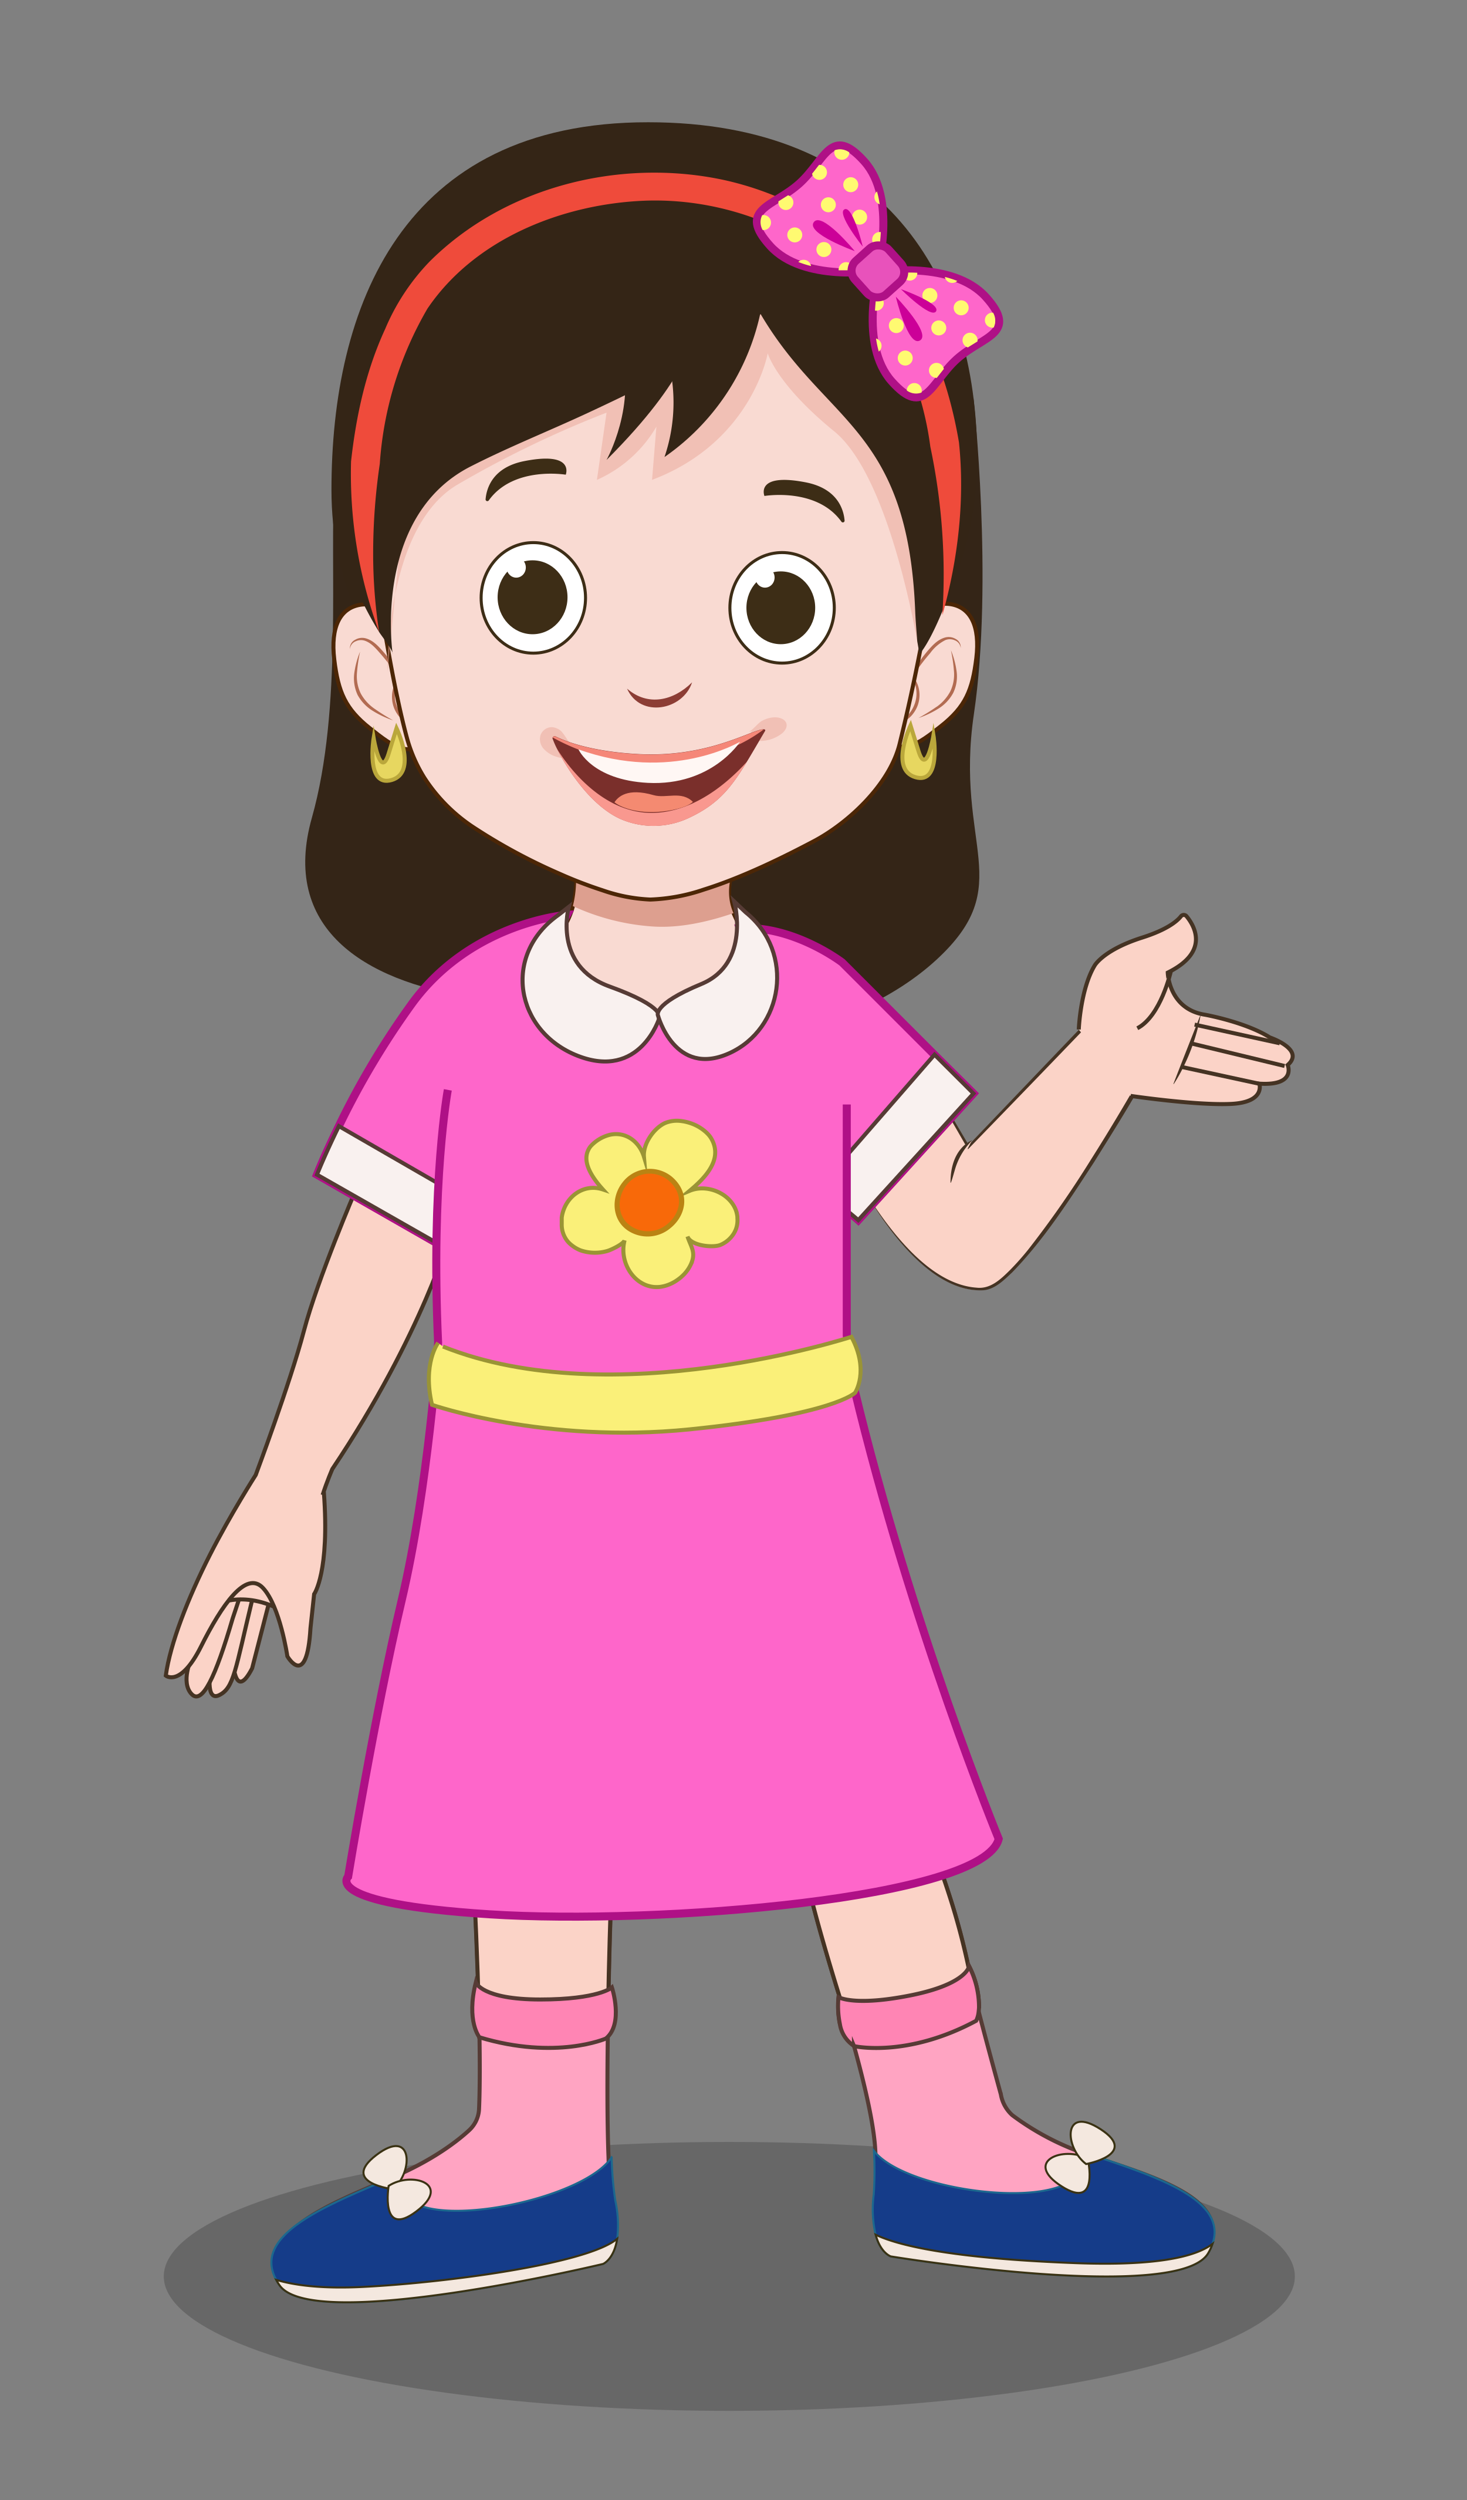 <svg id="Layer_1" data-name="Layer 1" xmlns="http://www.w3.org/2000/svg" viewBox="0 0 365.62 622.91"><rect x="0" y="0" width="365.62" height="622.91" fill="#808080" stroke="none"/><defs><style>.cls-1{fill:#050505;opacity:0.2;}.cls-2{fill:#342517;}.cls-3{fill:#f9dad2;stroke:#4c2606;}.cls-12,.cls-13,.cls-14,.cls-20,.cls-3,.cls-32,.cls-33,.cls-5,.cls-6,.cls-7,.cls-8,.cls-9{stroke-miterlimit:10;}.cls-4{fill:#dd9f8f;}.cls-5{fill:#ffa4c2;}.cls-13,.cls-5,.cls-8{stroke:#563b35;}.cls-10,.cls-6{fill:#fbd3c7;}.cls-6{stroke:#453323;}.cls-7{fill:#153c89;stroke:#1c688e;}.cls-7,.cls-9{stroke-width:0.5px;}.cls-8{fill:#ff85b4;}.cls-9{fill:#f4e8df;stroke:#3a3213;}.cls-11{fill:#453323;}.cls-12{fill:#fe66ca;}.cls-12,.cls-32{stroke:#af1086;stroke-width:2px;}.cls-13{fill:#f9f1ef;}.cls-14{fill:#faf079;stroke:#9a9435;}.cls-15{fill:#ba8313;}.cls-16{fill:#f86909;}.cls-17{fill:#342516;}.cls-18{fill:#b26b51;}.cls-19{fill:#eaa698;opacity:0.5;}.cls-20,.cls-22{fill:#fff;}.cls-20{stroke:#3d2d16;stroke-width:0.75px;}.cls-21{fill:#3d2d16;}.cls-23{fill:#8c3d35;}.cls-24{fill:#7a2f2b;}.cls-25{fill:#f9988f;}.cls-26{fill:#f58778;}.cls-27{fill:#fff7f4;}.cls-28{fill:#f48a71;}.cls-29{fill:#ef4b3b;}.cls-30{fill:#fffa71;}.cls-31{fill:#cc0098;}.cls-32{fill:#e852bb;}.cls-33{fill:#e7d760;stroke:#baa73b;}</style></defs><ellipse class="cls-1" cx="181.77" cy="567.16" rx="140.95" ry="33.5"/><path class="cls-2" d="M242.62,99.21s5,45.59.11,78.66,11.08,42.54-9.46,61.36S172.78,266.59,155.9,249c0,0-11.36,3.63-38.46-.53S70,231.07,77.73,203.74s4.31-63.43,5.64-84.87,26.71-46.74,79.66-32S242.62,99.21,242.62,99.21Z"/><path class="cls-3" d="M162.91,256.72c-29,8.28-26-21.91-26-21.91s4.1-2.3,5.89-9.07c.92-3.55,1.24-8.3,0-14.59-3.55-18.35,34.92-5.33,34.92-5.33l2.36,5.92,3.56,2.95s-3.73,6.34-.82,12.82a14.24,14.24,0,0,0,3.78,4.94S191.91,248.43,162.91,256.72Z"/><path class="cls-4" d="M182.81,227.51c-6.5,2.22-13.6,3.78-20.19,3.32a56.39,56.39,0,0,1-19.85-5.09c.92-3.55,1.24-8.3,0-14.59-3.55-18.35,34.92-5.33,34.92-5.33l2.36,5.92,3.56,2.95S179.9,221,182.81,227.51Z"/><path class="cls-5" d="M149.49,563s-70,16.69-78.18,5.15,10.3-18.78,26.06-25.44c.34-.14.65-.28,1-.45,9.72-4.22,15.59-8.79,18.51-11.47a7.63,7.63,0,0,0,2.51-5.29c.27-6,.21-14.86,0-23.62v0c-.35-14.45-1.07-28.53-1.07-28.53l33.93,1.55s-.45,12.56-.69,27.43c-.21,12-.28,25.48.1,35.09a83.41,83.41,0,0,0,.89,10.48C155,560.87,149.49,563,149.49,563Z"/><path class="cls-6" d="M152.21,474.86s-.45,12.56-.69,27.43c-16.79,6.22-26.61,3.61-32.17-.41v0c-.35-14.45-1.07-28.53-1.07-28.53Z"/><path class="cls-7" d="M153.82,557.79c-.81,5.2-3.54,6.27-3.54,6.27s-72.12,17.29-80.58,5.35a12.5,12.5,0,0,1-.86-1.39C62.77,556.9,81,549.66,96.56,543c.35-.15.67-.29,1-.47,1,3.2,3.57,6.4,9.58,7.69,12.92,2.7,39.6-4.13,45.3-12.74a86.3,86.3,0,0,0,.92,10.85A28.19,28.19,0,0,1,153.82,557.79Z"/><path class="cls-8" d="M118.58,493.93s1.52,4.24,16.06,4.24,17.87-3,17.87-3,3,9.09-1.51,12.73c0,0-12.42,5.45-31.51-.31C119.49,507.56,116.16,503.62,118.58,493.93Z"/><path class="cls-5" d="M300.65,560.66c-7.28,12.13-78.36.93-78.36.93s-5.6-1.68-4.19-14.87a78.72,78.72,0,0,0,.07-10.5c-.24-6.53-2.68-16.9-5.32-26.44-.48-1.82-1-3.61-1.48-5.33l-2-6.66c-.07-.17-.1-.34-.17-.51-6.66-21.53-8.17-29.39-8.17-29.39l31.8-6.39s1.64,4.08,3.7,10.47a179.18,179.18,0,0,1,4.91,18.37c.42,1.86.76,3.78,1.1,5.7.38,1.44.76,2.82,1.1,4.19.11.34.21.72.31,1.07v0c1.48,5.73,3,11.4,5.5,20.53A8.94,8.94,0,0,0,252.3,527a66.63,66.63,0,0,0,19.37,10c.34.13.65.27,1,.38C288.9,542.74,307.89,548.54,300.65,560.66Z"/><path class="cls-7" d="M302.19,559.06a12.11,12.11,0,0,1-1.07,2.31c-7.33,12.59-79.1.81-79.1.81s-2.54-.8-3.79-5.41a27.93,27.93,0,0,1-.47-10,87.82,87.82,0,0,0,.05-10.91c6.24,8.17,32.82,13,45.22,9.28,5.77-1.74,8.05-5.13,8.77-8.41.36.15.68.27,1,.39C288.2,542.37,306,548.05,302.19,559.06Z"/><path class="cls-9" d="M271.09,537.83s3.1,13.06-6.54,6.87S265.07,534.53,271.09,537.83Z"/><path class="cls-9" d="M270.69,539.17s13.2-2.42,3.66-8.65S265.25,535.05,270.69,539.17Z"/><path class="cls-6" d="M244,500l-.41.21c-8.1,4.6-22.21,4.81-32.24,4.22-.72,0-1.37-.06-2-.13a22.08,22.08,0,0,1-.34-6.66,1.61,1.61,0,0,0,.34.13c-.07-.17-.1-.34-.17-.51-6.66-21.53-8.17-29.39-8.17-29.39l31.8-6.39s1.64,4.08,3.7,10.47a179.18,179.18,0,0,1,4.91,18.37,2.06,2.06,0,0,0,.14-.38A22.19,22.19,0,0,1,244,500Z"/><path class="cls-8" d="M244,500c0,.49-.06.93-.1,1.28v0a6.44,6.44,0,0,1-.62,2.2c-17.3,9.3-30.35,6.32-30.35,6.32s-.07,0-.1-.07a7.87,7.87,0,0,1-3.51-5.46,22.08,22.08,0,0,1-.34-6.66,1.61,1.61,0,0,0,.34.13c1.21.48,5.77,1.75,17.52-.58,11.6-2.3,14.07-5.74,14.55-6.87a2.06,2.06,0,0,0,.14-.38A22.19,22.19,0,0,1,244,500Z"/><path class="cls-10" d="M215.94,297.5s14.29,25.52,29.49,23.83c10.91-1.21,41.2-55.34,41.2-55.34l-14.34-12.93-30.9,32.32-6.87-11.72Z"/><path class="cls-11" d="M216,297.5c5.79,9.15,15.77,22.52,27.4,23.32,3.44.4,6-2.09,8.33-4.39a67.71,67.71,0,0,0,4.5-5.06A252.45,252.45,0,0,0,271.84,289c4.87-7.69,9.54-15.54,14-23.46l.18,1.1-14.3-13,1.17-.05c-7.71,8.06-23.29,24.18-31.07,32.16l-.57.59-.4-.7-6.77-11.78.82.06L216,297.5Zm-.1,0,18.64-23.94c0,.08,6.87,11.71,6.92,11.79h-.11c.07-.06,30.88-32.34,31-32.39s14.32,13,14.41,13c-4.24,7.94-9.26,15.86-14.09,23.59-6.22,9.53-12.42,19.24-20.38,27.44-2,1.87-4.24,4.2-7.15,4.47-12.46.71-23.4-14.31-29.19-23.93Z"/><path class="cls-10" d="M242.2,284.17s-5.26,2-5.26,10.5"/><path class="cls-11" d="M242.21,284.21a16.93,16.93,0,0,0-4.3,7.51c-.31,1-.54,2-.92,2.95h-.1c0-3.07.67-6.36,2.81-8.69a7.71,7.71,0,0,1,2.48-1.86l0,.09Z"/><path class="cls-6" d="M268.86,256.5s.4-10.1,4-16c0,0,2.22-3.84,11.71-6.87,6.33-2,8.8-4.13,9.74-5.31a.89.89,0,0,1,1.39-.06c1.94,2.34,5.91,8.85-4.66,14.06,0,0,.2,9.09,9.29,10.5,0,0,10.1,1.82,16.16,5.66,0,0,8.88,3,4.44,6.86,0,0,2.22,5.25-7.07,4.65,0,0,1.62,4.64-7.07,5.05s-25-2-25-2"/><line class="cls-6" x1="318.95" y1="259.93" x2="297.74" y2="255.28"/><line class="cls-6" x1="320.16" y1="265.59" x2="296.73" y2="259.93"/><line class="cls-6" x1="313.9" y1="270.03" x2="294.31" y2="265.79"/><path class="cls-6" d="M291.78,242.1s-2.47,11.06-8.33,14.09"/><path class="cls-10" d="M299.16,253.06s-3,7.68-6.67,17"/><path class="cls-11" d="M299.2,253.08a48.26,48.26,0,0,1-4.39,13,36.63,36.63,0,0,1-2.27,4l-.1,0c1.62-4.25,5-12.76,6.67-17l.09,0Z"/><path class="cls-6" d="M58,412.93s.3,11.52,4.84,2.73l5.15-20H57.78"/><path class="cls-6" d="M52.53,415.66s-1.51,8.48,2.12,6.67,3.94-6.06,8.18-23.64S58,384.76,58,384.76"/><path class="cls-6" d="M47.68,413.24S45,419,47.68,422s6.06-4.24,10.31-18.78l3.63-10.91"/><path class="cls-6" d="M52.94,400.11s7.47-4.45,17.77,1.41,3-14.34,3-14.34l-9.49-6.26S49.7,393.85,52.94,400.11Z"/><path class="cls-6" d="M80.71,371.73c1.51,20-2.42,25.45-2.42,25.45l-.91,8.48c-.91,15.45-5.76,7-5.76,7s-1.82-12.42-6.06-17-10.3,4.25-15.45,14.55-8.79,7.27-8.79,7.27c1.1-8,5.53-19.33,11-30.1,5.15-10.11,11.41-19.89,11.41-19.89s8.59-22.93,12-35.86,12.93-35.14,12.93-35.14l23.83,10.1S105.45,332.24,82.83,366c0,0-1.41,3.23-2.42,6.47"/><path class="cls-12" d="M242.62,272.44,213.91,304s-3.81-3.4-10-7.9h0c-9-6.59-23-15.49-37.67-19.57-16.62-4.64-35,13.12-45.29,25.17a127.74,127.74,0,0,0-8,10.37L79,292.66s1.92-4.87,5.46-12.09a201.62,201.62,0,0,1,18.37-30.73c14.94-20.22,38.48-21.9,38.48-21.9s-16.26,29.15,17.25,26.33,25.85-23,25.85-23c13.36-.79,25.48,8.52,25.48,8.52l23,23Z"/><path class="cls-13" d="M121,301.66a127.74,127.74,0,0,0-8,10.37L79,292.66s1.92-4.87,5.46-12.09Z"/><path class="cls-13" d="M242.62,272.44,213.91,304s-3.81-3.4-10-7.9l29-33.34Z"/><path class="cls-13" d="M141.76,225.94s-4.11,14.7,10.17,19.85,12.38,7.88,12.38,7.88-4.76,15.45-20.31,9.39-19-25.15-4.76-35.15Z"/><path class="cls-13" d="M183,224.61s4.22,15.41-8.22,20.56S164,253.05,164,253.05s4.15,15.45,17.69,9.39,16.58-25.15,4.15-35.14Z"/><path class="cls-12" d="M111.61,271.54s-4.24,23-2.42,63c0,0-2.42,36.06-9.09,64.23s-13.33,68.78-13.33,68.78-7,6.67,35.14,9.39,123.32-3.94,127-18.78c0,0-21.81-53-36.05-112.41l-1.82-13V275.18"/><path class="cls-14" d="M109.19,334.56s-3.94,5.15-1.52,15.45c0,0,28.07,9.76,64.12,6.12S213.11,347,213.11,347s3.64-5.45-.91-13.93c0,0-59.38,19.39-101.8,2.42"/><path class="cls-14" d="M183.39,306.31a6.61,6.61,0,0,1-.73,1.36,7.18,7.18,0,0,1-3.1,2.49c-1.89.79-7.45.21-8.22-2.1.89,2.68,2.21,4,.82,7a9.23,9.23,0,0,1-1.82,2.58,10.55,10.55,0,0,1-1.25,1.07,10.32,10.32,0,0,1-2.73,1.47,8.86,8.86,0,0,1-2,.46,8.3,8.3,0,0,1-1.41,0c-5.12-.49-8.69-6.29-7.28-11.63-.24.93-3.49,2.46-4.35,2.68a11.05,11.05,0,0,1-6.69-.19,8.22,8.22,0,0,1-1.8-1,7.67,7.67,0,0,1-1.23-1.07A6.57,6.57,0,0,1,140,304.9h0c0-.36,0-.72,0-1.08,0-.15,0-.31,0-.46.67-5,5.31-8.66,10.27-7-2.77-3.06-5-6.6-3.78-9.55a4.62,4.62,0,0,1,.74-1.25,9.68,9.68,0,0,1,4.58-2.78,7,7,0,0,1,1.73-.22c3.25,0,5.93,2.32,6.95,5.64-.27-3.26,2.57-7.27,5.39-8.45a7.82,7.82,0,0,1,3.94-.44,11.25,11.25,0,0,1,1.88.4h0a11,11,0,0,1,4.23,2.35,7.6,7.6,0,0,1,1,1.08,5.93,5.93,0,0,1,.4.62c2.93,5.21-1.75,9.83-5.47,12.94,4.26-1.79,10,.52,11.57,4.9a7.32,7.32,0,0,1,.35,1.57c0,.1,0,.2,0,.3A6.44,6.44,0,0,1,183.39,306.31Z"/><path class="cls-15" d="M167.08,306c3.62-2.88,5.11-8.23.92-12.33a8.61,8.61,0,0,0-12.91,1c-2.93,3.79-2.58,9.47,1.61,12.06A8.86,8.86,0,0,0,167.08,306Z"/><path class="cls-16" d="M166.29,305c3.08-2.45,4.34-7,.78-10.47a7.3,7.3,0,0,0-11,.83c-2.49,3.22-2.2,8.05,1.36,10.24A7.52,7.52,0,0,0,166.29,305Z"/><path class="cls-9" d="M98,545.44s-13.33-1.52-4.24-8.49S103.13,540.89,98,545.44Z"/><path class="cls-9" d="M96.86,544.61s-2.21,13.23,6.89,6.37S102.58,540.88,96.86,544.61Z"/><path class="cls-9" d="M153.82,557.79c-.81,5.2-3.54,6.27-3.54,6.27s-72.12,17.29-80.58,5.35a12.5,12.5,0,0,1-.86-1.39c4.17,1.26,11,2.32,21.87,1.75C111.15,568.72,146.35,564.08,153.82,557.79Z"/><path class="cls-9" d="M302.19,559.06a12.11,12.11,0,0,1-1.07,2.31c-7.33,12.59-79.1.81-79.1.81s-2.54-.8-3.79-5.41c5.39,2.6,18.41,5.9,49.72,7.08C288.2,564.62,298,562.29,302.19,559.06Z"/><path class="cls-17" d="M82.61,122.08c0,45.31,35.74,74.12,80.28,74.12s80.65-36.73,80.65-82-23.34-83.74-82-83.74C100,30.42,82.61,76.77,82.61,122.08Z"/><path class="cls-3" d="M224.64,158.2c3.19-4.32,7.35-8.47,12.3-7.67s7.35,5.43,6.39,13.42-2.71,12.15-8.78,16.94-9.27,7.19-15.67,2.88C217.76,175,223,161.07,224.64,158.2Z"/><path class="cls-18" d="M220.54,181.08a3.68,3.68,0,0,0,2.44-.24,14.44,14.44,0,0,0,2.26-1,7.79,7.79,0,0,0,3.35-3.77,7.54,7.54,0,0,0,.28-5,7.28,7.28,0,0,0-1.35-2.57c.34-.57.72-1.11,1.09-1.65a47.23,47.23,0,0,1,3.21-4.11,10.49,10.49,0,0,1,3.81-3.27,3,3,0,0,1,2.35.07,2.29,2.29,0,0,1,1.46,1.91,2.33,2.33,0,0,0-1.27-2.26,3.39,3.39,0,0,0-2.75-.32c-1.84.56-3.08,2-4.24,3.32a32.07,32.07,0,0,0-3.11,4.31c-.31.53-.6,1.06-.88,1.6-.05.09-.09.18-.14.28a4.68,4.68,0,0,1,.27.44,8.08,8.08,0,0,1,.93,2.4,7.54,7.54,0,0,1-.44,4.55,7.77,7.77,0,0,1-2.91,3.56,21.07,21.07,0,0,1-2.07,1.2A4,4,0,0,1,220.54,181.08Zm12.9-5a49,49,0,0,1-4.52,2.81,23.83,23.83,0,0,0,4.88-2.29,10.36,10.36,0,0,0,3.79-4,9.45,9.45,0,0,0,.81-5.42A21,21,0,0,0,237,162a39.92,39.92,0,0,1,.76,5.26,9.71,9.71,0,0,1-.92,5A11,11,0,0,1,233.44,176.1Z"/><path class="cls-3" d="M102.28,158.46c-3.24-4.38-7.46-8.59-12.49-7.78s-7.45,5.51-6.48,13.62,2.76,12.32,8.92,17.18,9.4,7.3,15.89,2.92C109.25,175.49,103.9,161.38,102.28,158.46Z"/><path class="cls-18" d="M104.12,181.06a21.86,21.86,0,0,1-2.11-1.22,7.93,7.93,0,0,1-3-3.61,7.53,7.53,0,0,1-.44-4.62,8.17,8.17,0,0,1,.94-2.44c.08-.15.18-.29.27-.44l-.14-.28c-.28-.55-.58-1.09-.89-1.62a30.94,30.94,0,0,0-3.16-4.37c-1.18-1.31-2.43-2.81-4.3-3.38a3.41,3.41,0,0,0-2.79.33,2.33,2.33,0,0,0-1.28,2.29,2.28,2.28,0,0,1,1.47-1.94,3.05,3.05,0,0,1,2.39-.07c1.57.6,2.71,2,3.87,3.32a49,49,0,0,1,3.25,4.17c.38.54.75,1.1,1.1,1.67A7.34,7.34,0,0,0,98,171.46a7.77,7.77,0,0,0,.28,5.1,8,8,0,0,0,3.4,3.82,15.35,15.35,0,0,0,2.3,1.05,3.73,3.73,0,0,0,2.48.25A4,4,0,0,1,104.12,181.06Zm-14.22-8.3a9.92,9.92,0,0,1-.94-5.07,39.61,39.61,0,0,1,.78-5.33,21.59,21.59,0,0,0-1.43,5.28,9.83,9.83,0,0,0,.82,5.51,10.57,10.57,0,0,0,3.85,4,24,24,0,0,0,5,2.33,50.42,50.42,0,0,1-4.58-2.86A11,11,0,0,1,89.9,172.76Z"/><path class="cls-3" d="M98.59,134.36c.06.58-5.75,1.19-5.68,1.76,2.29,19.35,5.84,37.88,8.44,47.48a37.33,37.33,0,0,0,4.4,10.17A42.15,42.15,0,0,0,117.82,206a142,142,0,0,0,21.49,11.63,108,108,0,0,0,10.9,4.2,41.39,41.39,0,0,0,11.86,2.29,46.45,46.45,0,0,0,13.37-2.49c10.34-3.23,21.28-8.83,27.19-11.94,8.65-4.51,19.15-14.19,21.62-24.49a479.51,479.51,0,0,0,9.26-48.16c.87-6.51-4.7-9-10.06-28.34-7.16-25.89-17-36.15-57.84-36.15C94.39,72.59,96.31,114.39,98.59,134.36Z"/><path class="cls-19" d="M229.16,163s-6.72-43.69-21.23-55.52S191.34,88,191.34,88s-3.86,22.11-28.83,31.56l1.09-13.27a32.33,32.33,0,0,1-14.83,13.27l2.4-16.75a260.49,260.49,0,0,0-37.27,18c-18.07,10.84-17.31,46.56-17.31,46.56l7.26-74.08,61.76-25.62,39.31-1.55,26.61,36.65-4.13,28.57Z"/><ellipse class="cls-20" cx="132.92" cy="148.96" rx="13.01" ry="13.77"/><ellipse class="cls-21" cx="132.73" cy="148.81" rx="8.71" ry="9.21"/><ellipse class="cls-22" cx="128.66" cy="141.39" rx="2.39" ry="2.53"/><ellipse class="cls-20" cx="194.92" cy="151.44" rx="13.01" ry="13.77"/><ellipse class="cls-21" cx="194.6" cy="151.43" rx="8.57" ry="9.07"/><ellipse class="cls-22" cx="190.66" cy="143.88" rx="2.39" ry="2.53"/><path class="cls-23" d="M172.49,170c-2.28,7-12.93,9-16.21,1.57,5.22,4.54,11.61,3,16.21-1.57Z"/><path class="cls-19" d="M186.61,182.31c1-.4,2.17-2,3.07-2.57a7,7,0,0,1,3-1c1.38-.14,3.06.36,3.34,1.62.22,1-.57,2-1.45,2.61a8.94,8.94,0,0,1-5.32,1.64,2.68,2.68,0,0,1-2.2-.84c-.44-.64.07-1.76.89-1.64Z"/><path class="cls-19" d="M142,185.09c-.64-.71-1.67-2.69-2.49-3.21a4.11,4.11,0,0,0-1.78-.7,3,3,0,0,0-3,1.94,3.55,3.55,0,0,0,.77,3.44,6.88,6.88,0,0,0,3.25,2,5.08,5.08,0,0,0,2.59.23,2.26,2.26,0,0,0,1.81-1.61,2.16,2.16,0,0,0-1.13-2.07,7.65,7.65,0,0,0-2.47-.82Z"/><path class="cls-24" d="M137.71,184a22.41,22.41,0,0,0,1.11,2.55c2.46,4.94,8.31,14.06,15.74,17.46a20.68,20.68,0,0,0,17.26-.3c7.09-3.34,10.31-7.31,14.37-14,1.33-2.18,2.74-4.64,4.41-7.46,0,0,.41-.52-.26-.55a4.58,4.58,0,0,0-1.1.19c-4,1.11-14.11,6.73-29.78,6-12-.59-18.62-3.23-21-4.42a.53.53,0,0,0-.71.25A.39.39,0,0,0,137.71,184Z"/><path class="cls-25" d="M138.82,186.58c2.46,4.94,8.31,14.06,15.74,17.46a20.68,20.68,0,0,0,17.26-.3c7.09-3.34,10.31-7.31,14.37-14-4.73,5.23-12.72,12.09-22.43,12.75C150.47,203.4,141.41,190.72,138.82,186.58Z"/><path class="cls-26" d="M137.72,183.73A50.92,50.92,0,0,0,165,190.08c14.46-.61,22.72-6.36,25.33-8.34a4.58,4.58,0,0,0-1.1.19c-4,1.11-14.11,6.73-29.78,6-12-.59-18.62-3.23-21-4.42A.53.53,0,0,0,137.72,183.73Z"/><path class="cls-27" d="M184.45,184.8c-.3.12-17.14,10.25-40.28,1.9,0,0,3.33,7.62,17.29,8.35C177.41,195.87,184.45,184.8,184.45,184.8Z"/><path class="cls-28" d="M163.7,202.3c3.28-.18,7.38-1.05,9-2.51-2.9-2.86-6.64-.77-9.8-1.68-6.61-1.91-8.89.47-9.76,1.78C155.05,201.42,159.13,202.56,163.7,202.3Z"/><path class="cls-21" d="M190.52,123.57s13-2.21,19.18,6.4a.44.44,0,0,0,.8-.22c-.2-2.62-1.62-8-9.67-9.57C188.12,117.69,190.52,123.57,190.52,123.57Z"/><path class="cls-21" d="M141,118.27s-13-2.21-19.18,6.4a.44.44,0,0,1-.8-.22c.2-2.62,1.62-8,9.67-9.57C143.34,112.39,141,118.27,141,118.27Z"/><path class="cls-17" d="M88.23,145.22a82.75,82.75,0,0,0,6.27,12.26c.41.71,3.51,4.62,3.37,5.47,0,0-5.16-34.2,19.42-46.73,9.59-4.89,19.47-8.81,29.16-13.32s19.32-9.19,28.61-14.65c4.9-2.87,10.18-5.93,14.51-10,16.18,27.48,36.74,28.09,38.53,74.14.1,2.45.33,4.89.5,7.33l.56,3.2s4-3.51,11-25.27c7.64-22.85-10.72-39.55-21.92-58.73-17.78-30.43-38.18-26.77-45.77-27.52-13.38-1.34-13.42,8.22-26.56,11-28.85,6.07-39.64,1.11-45.75,33.49C96.53,115.19,80.93,127.63,88.23,145.22Z"/><path class="cls-17" d="M165.61,86.7a42.12,42.12,0,0,1,0,27.17,58.61,58.61,0,0,0,24.73-40.71"/><path class="cls-17" d="M172.49,83.83s-.41,9.88-21.32,30.76c0,0,7.75-13.79,3.34-27.89"/><path class="cls-29" d="M234.87,153.1a154.07,154.07,0,0,0-3-41.78A79.53,79.53,0,0,0,221.68,81.5C209.35,60.67,184.63,49.14,160.76,50c-20.55.8-42.44,9.46-54.23,26.9a88.72,88.72,0,0,0-11.88,38.69A153.08,153.08,0,0,0,93,138.71a129.88,129.88,0,0,0,1.49,18.77,114,114,0,0,1-7-42.5c1.25-11.32,3.7-22.62,8.5-33A54.71,54.71,0,0,1,107,65.24c18.77-18.78,47.52-25.89,73.21-20.44a77.31,77.31,0,0,1,34.94,17.74C228.83,74.74,236,92.44,239,110.21c1.51,14.3-.23,29.14-4.08,42.89Z"/><path class="cls-12" d="M238.44,89.49C244.92,83.67,254,83.2,245.7,74S219,67.8,219,67.8s-5,18,3.25,27.23S232,95.3,238.44,89.49Z"/><path class="cls-12" d="M199.2,45.75c6.48-5.81,7.93-14.77,16.2-5.54s3.25,27.22,3.25,27.22-18.44,3-26.71-6.17S192.72,51.56,199.2,45.75Z"/><circle class="cls-30" cx="198.08" cy="58.53" r="1.87"/><circle class="cls-30" cx="205.34" cy="62.17" r="1.87"/><circle class="cls-30" cx="206.45" cy="51.02" r="1.87"/><path class="cls-30" d="M215.49,55.49a1.87,1.87,0,1,0-2.64-.14A1.88,1.88,0,0,0,215.49,55.49Z"/><circle class="cls-30" cx="212.03" cy="46.02" r="1.87"/><path class="cls-30" d="M209.63,65.79a1.87,1.87,0,0,1,3.11,1.55c-1.13,0-2.39,0-3.72,0A1.86,1.86,0,0,1,209.63,65.79Z"/><path class="cls-30" d="M201.69,65.36a1.88,1.88,0,0,1,.45.93,26.15,26.15,0,0,1-3.14-1l0-.06A1.88,1.88,0,0,1,201.69,65.36Z"/><path class="cls-30" d="M218.57,47.7l0,0a23.5,23.5,0,0,1,.67,3.19,1.86,1.86,0,0,1-.69-3.17Z"/><path class="cls-30" d="M217.85,60.93a1.88,1.88,0,0,1,.15-2.65,1.85,1.85,0,0,1,1.53-.45c-.07,1.33-.2,2.59-.35,3.71A1.86,1.86,0,0,1,217.85,60.93Z"/><path class="cls-30" d="M197.12,51.84a1.87,1.87,0,0,1-3.1-1.68c.76-.47,1.57-1,2.39-1.5a1.85,1.85,0,0,1,.85.54A1.87,1.87,0,0,1,197.12,51.84Z"/><path class="cls-30" d="M191.68,54.2a1.88,1.88,0,0,1-.14,2.65,1.91,1.91,0,0,1-1.46.46,3.86,3.86,0,0,1-.11-3.7A1.88,1.88,0,0,1,191.68,54.2Z"/><path class="cls-30" d="M205.63,41.69a1.87,1.87,0,0,1-2.79,2.5,1.84,1.84,0,0,1-.44-.91c.61-.75,1.18-1.5,1.73-2.2A1.87,1.87,0,0,1,205.63,41.69Z"/><path class="cls-30" d="M211.06,39.33a1.87,1.87,0,0,1-2.64-.14,1.84,1.84,0,0,1-.41-1.75,3.89,3.89,0,0,1,3.67.54A1.86,1.86,0,0,1,211.06,39.33Z"/><circle class="cls-30" cx="225.61" cy="89.21" r="1.87"/><circle class="cls-30" cx="223.39" cy="81.12" r="1.87"/><circle class="cls-30" cx="233.97" cy="81.7" r="1.87"/><path class="cls-30" d="M230.51,72.22a1.87,1.87,0,1,1-.15,2.65A1.87,1.87,0,0,1,230.51,72.22Z"/><circle class="cls-30" cx="239.55" cy="76.69" r="1.87"/><path class="cls-30" d="M219.64,76.94a1.87,1.87,0,0,0-1.22-3.26c-.15,1.12-.27,2.38-.35,3.71A1.88,1.88,0,0,0,219.64,76.94Z"/><path class="cls-30" d="M219.21,84.88a2,2,0,0,0-.88-.55,25.54,25.54,0,0,0,.68,3.24l.05,0A1.87,1.87,0,0,0,219.21,84.88Z"/><path class="cls-30" d="M238.59,70a0,0,0,0,1,0,0,23.87,23.87,0,0,0-3.1-1,2,2,0,0,0,.44.88A1.88,1.88,0,0,0,238.59,70Z"/><path class="cls-30" d="M225.36,69.29a1.87,1.87,0,0,0,2.64.14,1.81,1.81,0,0,0,.61-1.47c-1.33-.07-2.59-.08-3.72,0A1.81,1.81,0,0,0,225.36,69.29Z"/><path class="cls-30" d="M232.15,90.89a1.86,1.86,0,0,0,1.34,3.25c.55-.7,1.12-1.45,1.74-2.21a1.81,1.81,0,0,0-.44-.9A1.87,1.87,0,0,0,232.15,90.89Z"/><path class="cls-30" d="M229.22,96A1.88,1.88,0,0,0,226,97.29a3.87,3.87,0,0,0,3.67.51A1.89,1.89,0,0,0,229.22,96Z"/><path class="cls-30" d="M243.16,83.52a1.87,1.87,0,0,0-2.79,2.5,1.8,1.8,0,0,0,.86.54c.82-.53,1.62-1,2.38-1.49A1.83,1.83,0,0,0,243.16,83.52Z"/><path class="cls-30" d="M246.09,78.37a1.87,1.87,0,0,0,1.56,3.24,3.93,3.93,0,0,0-.14-3.7A1.84,1.84,0,0,0,246.09,78.37Z"/><path class="cls-31" d="M202.81,55.36c2-2.81,10.22,7.2,10.22,7.2S200.83,58.17,202.81,55.36Z"/><path class="cls-31" d="M210.48,52.15c2.07-1,4.55,9.3,4.55,9.3S208.4,53.16,210.48,52.15Z"/><path class="cls-31" d="M229.26,84.84c3-1.66-6-10.93-6-10.93S226.26,86.51,229.26,84.84Z"/><path class="cls-31" d="M233.29,77.57c1.23-2-8.76-5.53-8.76-5.53S232.05,79.52,233.29,77.57Z"/><rect class="cls-32" x="213.18" y="62" width="11.24" height="11.24" rx="3.33" transform="translate(10.78 163.41) rotate(-41.9)"/><path class="cls-33" d="M226.93,180.74s-5.29,11,1.23,12.9,4.49-10.44,4.49-10.44-1.7,10.39-3.71,4Z"/><path class="cls-33" d="M98.83,181.43s5.3,11-1.22,12.91-4.49-10.45-4.49-10.45,1.69,10.39,3.7,4Z"/></svg>